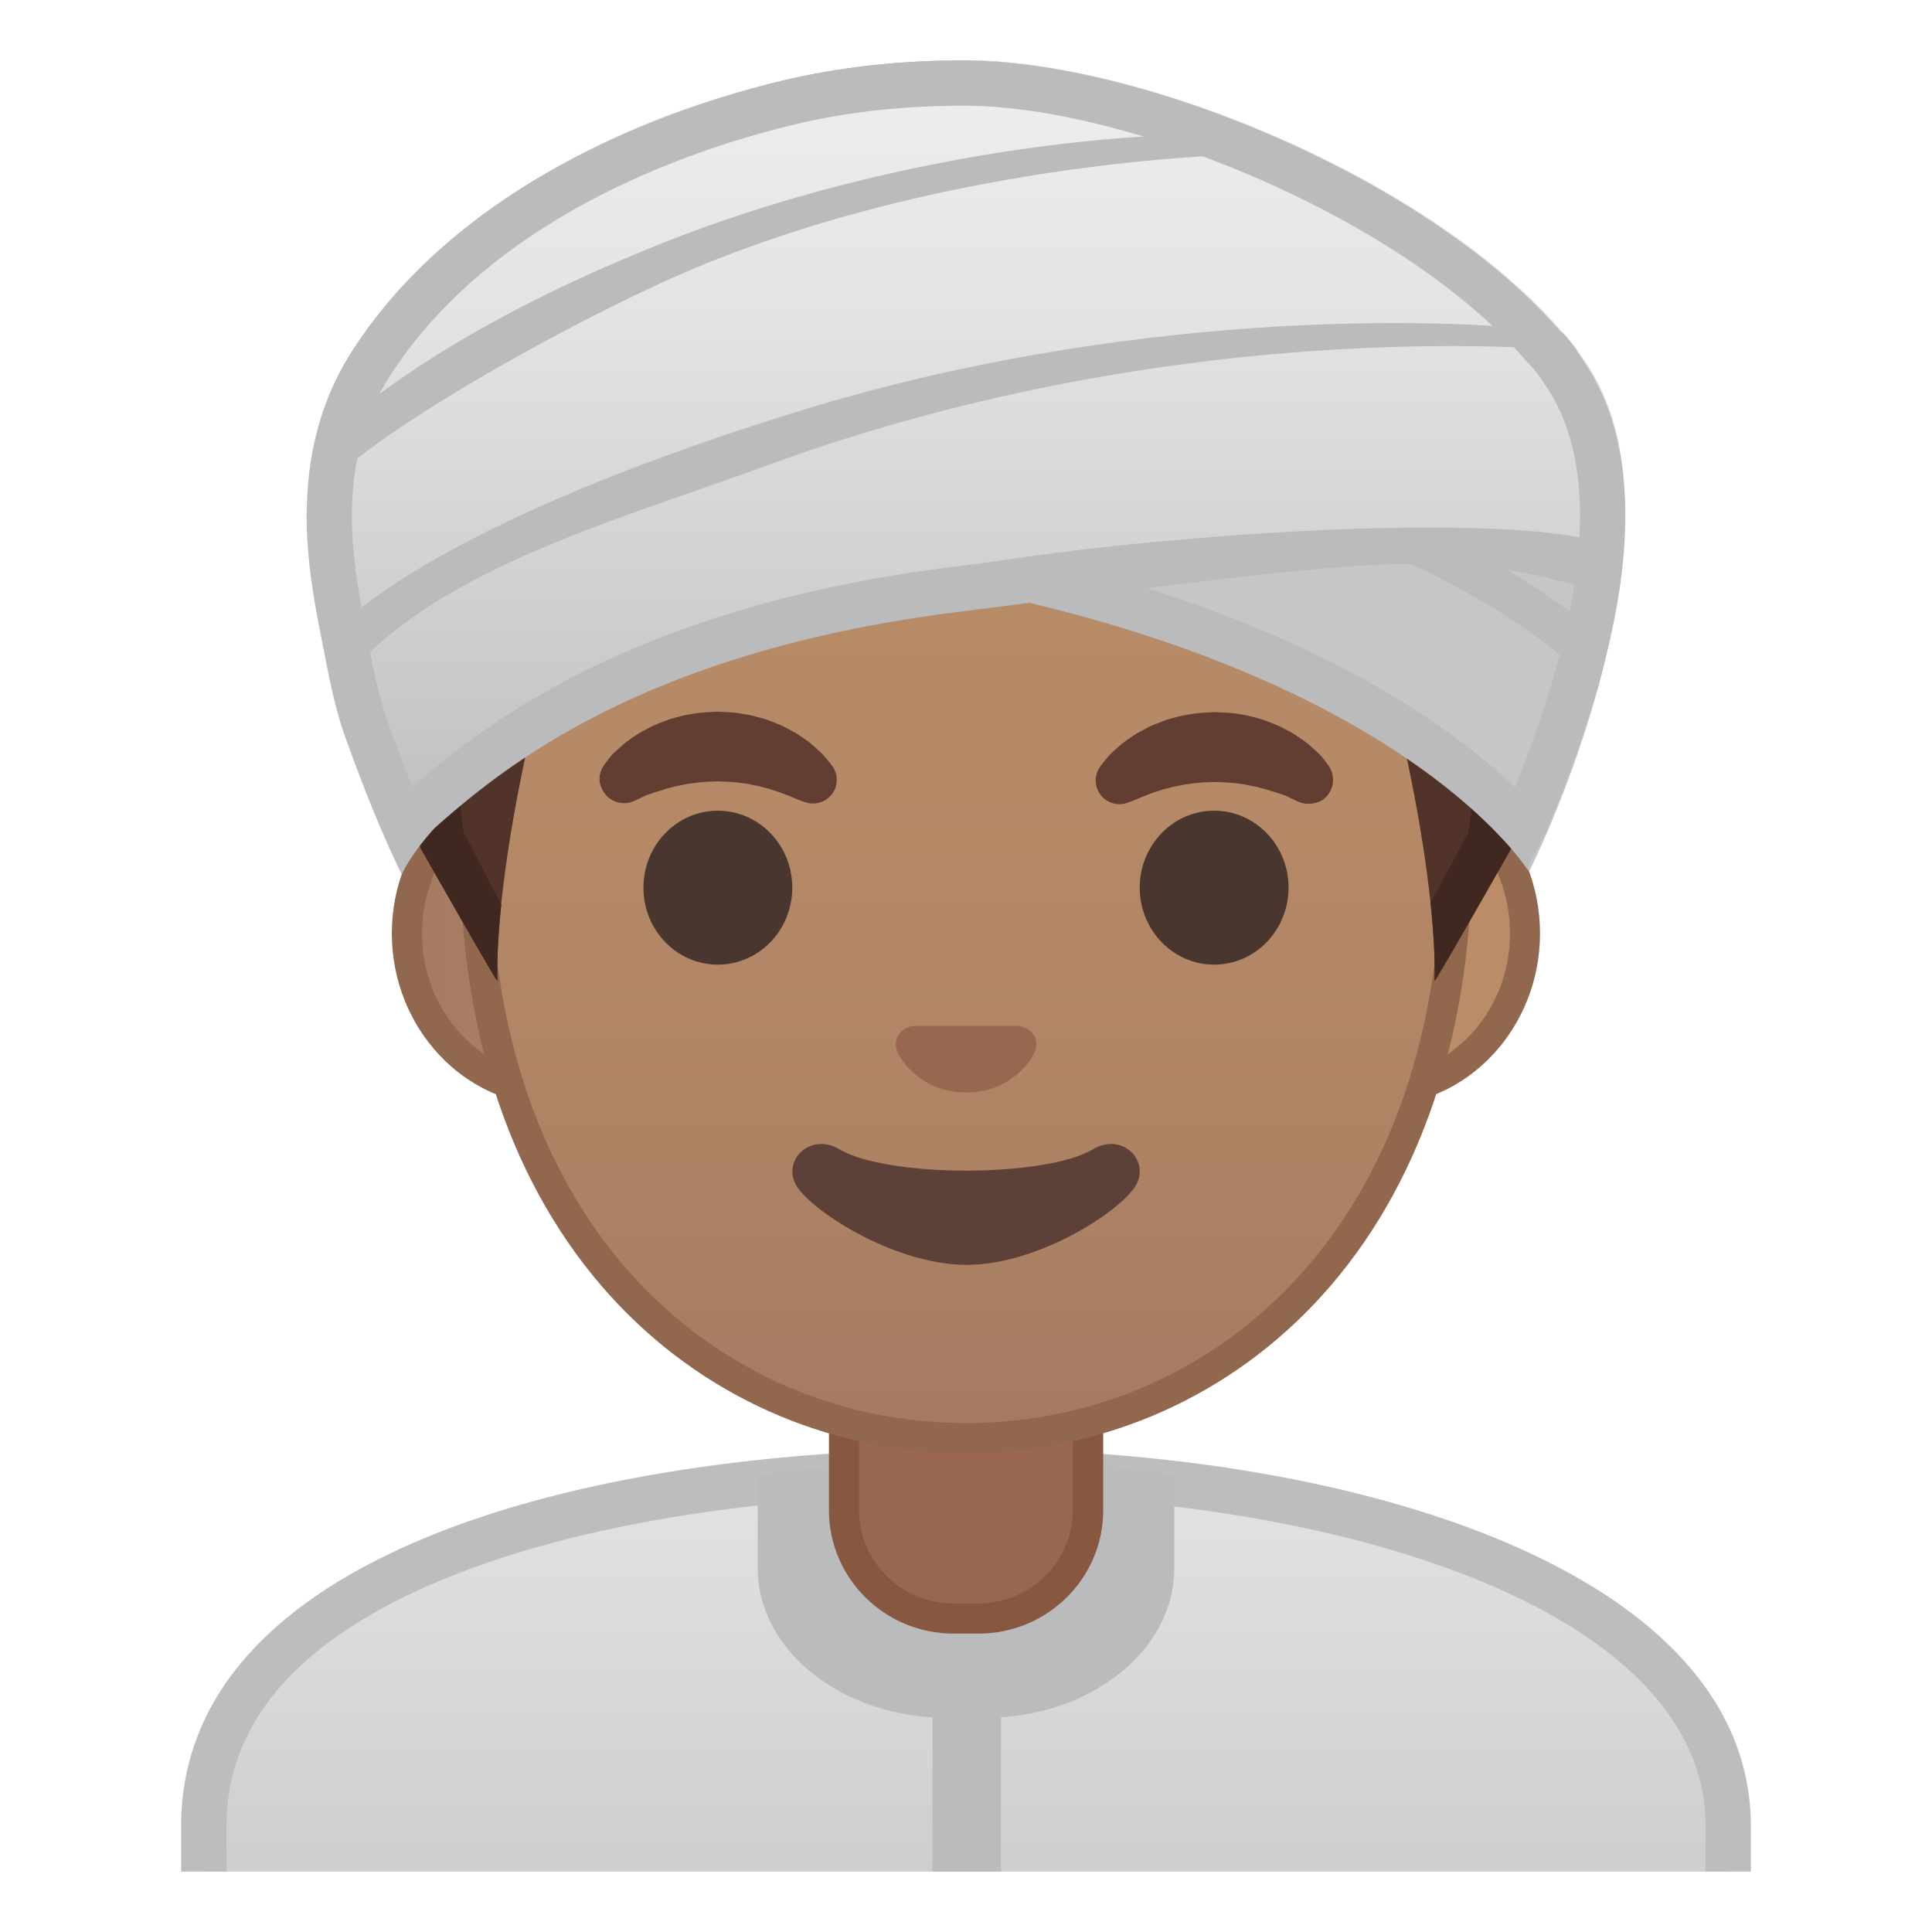 <svg width="128" height="128" xmlns="http://www.w3.org/2000/svg" xmlns:xlink="http://www.w3.org/1999/xlink"><defs><path id="a" d="M4 4h120v120H4z"/></defs><clipPath id="b"><use xlink:href="#a" overflow="visible"/></clipPath><g clip-path="url(#b)"><linearGradient id="c" gradientUnits="userSpaceOnUse" x1="64" x2="64" y1="97.5" y2="130.5"><stop offset=".001" stop-color="#e3e3e3"/><stop offset="1" stop-color="#c9c9c9"/></linearGradient><path d="M13.5 130.5v-9.51c0-17.29 27.21-23.46 50.5-23.49h.14c13.39 0 25.82 2.15 35.01 6.05 7 2.98 15.35 8.42 15.35 17.44v9.51h-101z" fill="url(#c)"/><path d="M64.14 99c24.28 0 48.86 7.55 48.86 21.99V129H15v-8.01c0-6.95 4.88-12.47 14.52-16.42C38.26 100.99 50.51 99.02 64 99h.14m0-3H64c-25.65.03-52 7.1-52 24.99V132h104v-11.01C116 104.13 89.9 96 64.14 96z" fill="#bbbdbf"/></g><g clip-path="url(#b)" fill="#b9bbbd"><path d="M62.75 113.81h2.51c6.93 0 12.54-4.44 12.54-9.91v-6.17c-4.32-.68-8.86-1.02-13.42-1.01-4.79.01-9.59.35-14.18 1.04v6.13c0 5.48 5.62 9.92 12.55 9.92z"/><path d="M61.78 111.5h4.54v17.95h-4.54z"/></g><g><path d="M63.17 107.23c-4 0-7.26-3.22-7.26-7.17v-8.98h16.16v8.98c0 3.95-3.26 7.17-7.26 7.17h-1.64z" fill="#99674f"/><path d="M71.08 92.08v7.98c0 3.4-2.81 6.17-6.26 6.17h-1.65c-3.45 0-6.26-2.77-6.26-6.17v-7.98h14.17m2-2H54.92v9.98c0 4.51 3.7 8.17 8.26 8.17h1.65c4.56 0 8.26-3.66 8.26-8.17v-9.98h-.01z" fill="#875740"/></g><g><linearGradient id="d" gradientUnits="userSpaceOnUse" x1="26.96" x2="101.039" y1="61.844" y2="61.844"><stop offset="0" stop-color="#a47b62"/><stop offset=".191" stop-color="#ad8264"/><stop offset=".551" stop-color="#b78a67"/><stop offset="1" stop-color="#ba8d68"/></linearGradient><path d="M36.67 72.26c-5.36 0-9.71-4.67-9.71-10.41s4.36-10.41 9.71-10.41h54.65c5.36 0 9.71 4.67 9.71 10.41s-4.36 10.41-9.71 10.41H36.67z" fill="url(#d)"/><path d="M91.33 52.43c4.8 0 8.71 4.22 8.71 9.41s-3.91 9.41-8.71 9.41H36.67c-4.8 0-8.71-4.22-8.71-9.41s3.91-9.41 8.71-9.41h54.66m0-2H36.67c-5.89 0-10.71 5.14-10.71 11.41s4.82 11.41 10.71 11.41H91.32c5.89 0 10.71-5.14 10.71-11.41s-4.81-11.41-10.7-11.41z" fill="#91674d"/><linearGradient id="e" gradientUnits="userSpaceOnUse" x1="64" x2="64" y1="94.592" y2="12.826"><stop offset="0" stop-color="#a47b62"/><stop offset=".191" stop-color="#ad8264"/><stop offset=".551" stop-color="#b78a67"/><stop offset="1" stop-color="#ba8d68"/></linearGradient><path d="M64 95.27c-15.66 0-32.52-12.14-32.52-38.81 0-12.38 3.56-23.79 10.02-32.13 6.04-7.8 14.25-12.27 22.5-12.27s16.45 4.47 22.5 12.27c6.46 8.33 10.02 19.75 10.02 32.13 0 12.09-3.51 22.19-10.14 29.21-5.86 6.19-13.81 9.6-22.38 9.6z" fill="url(#e)"/><path d="M64 13.07c7.94 0 15.85 4.33 21.71 11.88 6.33 8.16 9.81 19.35 9.81 31.52 0 11.83-3.41 21.7-9.87 28.52-5.67 5.99-13.36 9.29-21.65 9.29s-15.98-3.3-21.65-9.29c-6.46-6.82-9.87-16.69-9.87-28.52 0-12.16 3.49-23.35 9.81-31.52C48.15 17.4 56.06 13.07 64 13.07m0-2c-17.4 0-33.52 18.61-33.52 45.39 0 26.64 16.61 39.81 33.52 39.81S97.52 83.1 97.52 56.46c0-26.78-16.12-45.39-33.52-45.39z" fill="#91674d"/><path d="M39.99 50.73s.13-.19.38-.51c.07-.08.12-.16.22-.26.11-.11.23-.22.37-.34.14-.12.28-.24.43-.38.15-.13.31-.23.48-.35.17-.11.34-.24.53-.35.19-.1.4-.21.6-.32.21-.12.43-.21.66-.3.23-.09.47-.18.71-.27.49-.14 1-.29 1.54-.36.53-.1 1.08-.11 1.63-.14.55.03 1.09.03 1.63.14.53.07 1.05.22 1.54.36.24.08.48.17.71.27.23.09.45.18.66.3.21.11.41.22.6.32.19.11.36.24.53.35.17.12.33.22.47.34.14.12.27.24.4.35.12.11.24.21.34.31.1.1.18.21.26.29.31.36.46.57.46.57.51.7.35 1.69-.36 2.19-.43.31-.96.37-1.43.21l-.29-.1s-.19-.07-.49-.2c-.08-.03-.15-.07-.25-.11-.1-.03-.19-.07-.3-.11-.21-.08-.44-.17-.7-.25-.13-.04-.26-.09-.4-.13-.14-.03-.28-.07-.43-.11l-.22-.06c-.08-.01-.15-.03-.23-.04-.16-.03-.31-.07-.47-.1-.33-.04-.66-.11-1-.12-.34-.04-.69-.03-1.03-.05-.35.02-.7.01-1.03.05-.34.02-.67.09-1 .12-.16.03-.31.07-.47.1-.08.01-.16.03-.23.04l-.22.06c-.15.04-.29.07-.43.11-.14.04-.27.09-.4.13-.13.04-.25.08-.37.11-.1.04-.2.07-.29.1l-.27.09c-.1.04-.2.1-.29.14-.36.18-.57.27-.57.27-.83.34-1.77-.05-2.11-.87-.24-.48-.16-1.06.13-1.49z" fill="#613e31"/><ellipse cx="47.56" cy="58.81" rx="4.93" ry="5.1" fill="#49362e"/><path d="M86.05 53.13s-.22-.09-.57-.27c-.09-.04-.19-.1-.29-.14-.09-.02-.18-.06-.27-.09-.09-.03-.19-.07-.29-.1-.12-.04-.24-.07-.37-.11-.13-.04-.26-.09-.4-.13-.14-.04-.28-.07-.43-.11l-.22-.06c-.08-.01-.15-.03-.23-.04-.16-.03-.31-.07-.47-.1-.33-.04-.66-.11-1-.12-.34-.04-.69-.03-1.03-.05-.35.02-.7.01-1.03.05-.34.02-.67.09-1 .12-.16.03-.31.07-.47.1-.08.01-.16.03-.23.04l-.22.06c-.15.04-.29.08-.43.11-.14.04-.27.09-.4.13-.26.07-.49.16-.7.25-.11.04-.2.08-.3.11-.09.04-.17.08-.25.11-.3.13-.49.2-.49.2l-.28.1c-.82.29-1.72-.15-2-.97-.17-.5-.08-1.03.21-1.44 0 0 .16-.22.46-.57.08-.09.16-.19.26-.29.1-.1.22-.2.34-.31.12-.11.26-.23.4-.35.14-.12.31-.22.47-.34.17-.12.34-.24.53-.35.19-.1.4-.21.6-.32.21-.12.43-.21.66-.3.23-.09.46-.18.71-.27.49-.14 1-.29 1.54-.36.53-.1 1.08-.11 1.63-.14.55.03 1.09.03 1.63.14.53.06 1.05.22 1.54.36.24.08.48.17.71.27.23.09.45.18.66.3.21.11.41.22.6.32.19.11.36.24.53.35.17.12.32.22.48.35.15.13.3.26.43.38s.26.23.37.34c.09.1.15.18.22.26.25.31.38.51.38.51.5.74.31 1.74-.43 2.25-.49.28-1.07.32-1.56.12z" fill="#613e31"/><ellipse cx="80.44" cy="58.81" rx="4.93" ry="5.1" fill="#49362e"/><path d="M67.86 68.06c-.11-.04-.21-.07-.32-.08h-7.07c-.11.01-.22.04-.32.08-.64.26-.99.92-.69 1.63.3.71 1.71 2.69 4.55 2.69s4.25-1.99 4.55-2.69c.29-.71-.06-1.37-.7-1.63z" fill="#99674f"/><path d="M72.42 76.14c-3.19 1.89-13.63 1.89-16.81 0-1.83-1.09-3.7.58-2.94 2.24.75 1.63 6.45 5.42 11.37 5.42s10.55-3.79 11.3-5.42c.75-1.66-1.09-3.33-2.92-2.24z" fill="#5d4037"/><g><defs><path id="f" d="M64.04 5.83H64c-45.43.25-36.16 50.34-36.16 50.34s5.1 8.99 5.1 8.81c-.03-1.41.46-6.89.46-6.89l-2.68-2.92s3.89-25.44 6.79-24.91c4.45.81 26.54 2 26.57 2 7.83 0 14.92-.36 19.37-1.17 2.9-.53 9.64 1.7 10.68 4.45 1.33 3.54 3.13 19.71 3.13 19.71l-2.68 2.83s.49 5.51.46 6.89c0 .18 5.1-8.81 5.1-8.81s9.34-50.08-36.1-50.33z"/></defs></g><g><radialGradient id="g" cx="64.268" cy="6.07" gradientUnits="userSpaceOnUse" r="47.795"><stop offset="0" stop-color="#6d4c41"/><stop offset="1" stop-color="#523329"/></radialGradient><path d="M64.06 5.83h-.04c-45.43.25-36.17 50.34-36.17 50.34s5.1 8.99 5.1 8.81c-.16-7.25 2.74-20.09 4.8-25.55a6.075 6.075 0 0 1 6.79-3.83c4.46.8 11.55 1.8 19.38 1.8h.16c7.83 0 14.92-1 19.37-1.81 2.9-.53 5.76 1.08 6.79 3.83 2.06 5.47 4.96 18.3 4.8 25.55 0 .18 5.1-8.81 5.1-8.81S109.5 6.08 64.06 5.83z" fill="url(#g)"/><path d="M64.06 5.83h-.04c-45.43.25-36.17 50.34-36.17 50.34s5 8.81 5.1 8.81c-.03-1.48.07-3.2.26-5.03-.12-.29-2.46-4.75-2.48-4.79-.24-1.6-.93-6.98-.55-13.56.41-7.04 2.17-16.96 8.22-24.22 5.67-6.8 14.31-8.48 25.6-8.54h.04c11.32.06 19.89 1.74 25.56 8.54 10.81 12.96 8.18 34.33 7.67 37.79-.02.04-2.46 4.58-2.49 4.65.2 1.89.31 3.65.27 5.17.09 0 5.1-8.81 5.1-8.81s9.35-50.1-36.09-50.35z" fill="#402821"/></g></g><g><defs><path id="h" d="M64.98 39.18c-24.5-5.1-39.41-6.43-44.23-1.89-.65-6.69.82-11.26 2.72-13.87 2.18-3.01 6.41-7.14 9.49-9.25C43.88 6.67 53.2 4 64.02 4c10.59 0 23.57 6.24 33.19 12.73 3.09 2.09 5.18 3.69 7.36 6.69 8.29 11.42-3.24 34.26-3.24 34.26s-7.68-12.54-36.35-18.5z"/></defs><use xlink:href="#h" overflow="visible" fill="#c4c6c7"/><clipPath id="i"><use xlink:href="#h" overflow="visible"/></clipPath><path d="M65.26 41.37c24.5-5.1 40.34-5.86 45.15-1.31.65-6.69-1.6-11.83-3.49-14.45-2.18-3.01-4.27-4.6-7.36-6.69-9.63-6.49-22.53-12.73-33.35-12.73-10.59 0-23.57 6.24-33.19 12.73-3.09 2.09-5.18 3.69-7.36 6.69-8.29 11.42.32 34.26.32 34.26s.84-3.39 4.76-4.73c-.09-3.63 5.84-7.8 34.52-13.77z" clip-path="url(#i)" fill="#b9bbbd"/><path d="M107.67 43.89s-6.08-8.44-32.83-16.69C53.68 20.67 33 20.89 24.41 22.01c0 0-.27.23-.97 1.25 0 0 25.34-2.79 53.64 7.57 10.4 3.81 24.27 8.57 30.01 16.47l.58-3.41z" clip-path="url(#i)" fill="#b9bbbd"/><g><linearGradient id="j" gradientUnits="userSpaceOnUse" x1="62.492" x2="62.492" y1="4.251" y2="56.24"><stop offset=".017" stop-color="#eee"/><stop offset=".328" stop-color="#e3e3e3"/><stop offset=".879" stop-color="#c5c5c5"/><stop offset="1" stop-color="#bdbdbd"/></linearGradient><path d="M104.57 23.42C95.88 12.75 74.69 4 63.87 4c-10.59 0-30.5 5.09-40.55 19.42-8.11 11.55 3.3 34.49 3.3 34.49s5.21-12.08 33.96-17.38" fill="url(#j)"/></g><g><defs><path id="k" d="M64.98 39.18c-24.5-5.1-39.52-6.6-44.33-2.06-.65-6.69.93-11.09 2.83-13.7 2.18-3.01 6.41-7.14 9.49-9.25C43.88 6.67 53.2 4 64.02 4c10.59 0 23.57 6.24 33.19 12.73 3.09 2.09 5.18 3.69 7.36 6.69 8.29 11.42-3.24 34.26-3.24 34.26s-7.68-12.54-36.35-18.5z"/></defs><use xlink:href="#k" overflow="visible" fill="#c4c6c7"/><clipPath id="l"><use xlink:href="#k" overflow="visible"/></clipPath><path d="M63.58 40.53c29-3.62 32.95-4.63 44.59-.53.65-6.69-.74-11.44-2.32-14.58-1.67-3.32-3.21-4.4-6.31-6.5-9.61-6.49-22.51-12.73-33.33-12.73-10.59 0-23.57 6.24-33.19 12.73-3.09 2.09-5.18 3.69-7.36 6.69-8.29 11.42-2.02 32.06-2.02 32.06s10.88-13.51 39.94-17.14z" clip-path="url(#l)" fill="#b9bbbd"/><path d="M107.67 43.89s-6.08-8.44-32.83-16.69C53.68 20.67 33 20.89 24.41 22.01c0 0-.27.23-.97 1.25 0 0 25.34-2.79 53.64 7.57 10.4 3.81 24.27 8.57 30.01 16.47l.58-3.41z" clip-path="url(#l)" fill="#b9bbbd"/><g><linearGradient id="m" gradientUnits="userSpaceOnUse" x1="64.021" x2="64.021" y1="4.25" y2="56.01"><stop offset=".017" stop-color="#eee"/><stop offset=".328" stop-color="#e3e3e3"/><stop offset=".879" stop-color="#c5c5c5"/><stop offset="1" stop-color="#bdbdbd"/></linearGradient><path d="M59.75 38.42c8.17-2.33 41.18-5.33 47.74-1.97.65-6.69-.97-10.55-2.91-13.13C96.55 12.64 76.34 4 64 4 50.84 4 33.38 9.09 23.32 23.42c-8.11 11.55 3.26 34.26 3.26 34.26s-2.76-9 33.17-19.26z" fill="url(#m)"/><path d="M21.38 42.65s4.93-7.2 31.68-15.45c21.15-6.52 41.84-6.31 50.42-5.19 0 0 .34.24 1.04 1.26 0 0-25.41-2.79-53.71 7.57-10.4 3.81-22.9 7.12-28.64 15.02l-.79-3.21zM20.76 29.88s6.2-7.17 23.73-14.01c16.72-6.53 35.08-7.72 40.46-6.56l1.87.86c-7.95-.17-25.36 1.18-40.65 7.54-7.83 3.26-23.5 11.9-25.77 15.92.09-1.27.12-2.59.36-3.75z" fill="#b9bbbd"/></g></g><path d="M63.91 7h.05c.46 0 .97.02 1.58.06l.15.01.18.01c10.7.78 27.43 7.74 35.27 16.86.04.05.08.09.12.13.38.39.73.83 1.06 1.35.02.03.03.05.05.08 2.21 3.19 2.84 7.8 1.87 13.68-.47 2.83-1.28 5.87-2.49 9.31-.48 1.37-.93 2.57-1.37 3.68-4.45-4.24-13.83-10.93-31.47-15.15a3.266 3.266 0 0 0-1.08-.06c-1.5.19-3.06.39-4.72.6-21.47 2.68-31.34 10.71-35.79 14.59-.64-1.59-1.2-3.1-1.63-4.31-.63-1.74-1.02-3.81-1.39-5.81-.09-.47-.18-.93-.26-1.38-.53-2.7-.76-4.91-.72-6.96 0-.08.01-.16.01-.24v-.08c.11-3.22.97-6.1 2.56-8.55 6.58-10.14 19-14.59 25.82-16.34 3.81-1 7.79-1.47 12.16-1.48h.04m0-3h-.04c-4.48 0-8.7.48-12.89 1.55-10.48 2.69-21.53 8.26-27.6 17.62-1.97 3.04-2.92 6.48-3.04 10.08-.01.13-.01.26-.02.37-.05 2.55.28 5.1.78 7.6.49 2.49.92 5.24 1.78 7.63 1.07 2.96 2.33 6.24 3.74 9.07 0 0 .8-1.77 2.17-3.06 4.29-3.77 13.51-11.67 34.7-14.32l4.73-.6c25.92 6.2 33.02 17.74 33.02 17.74-.12-.2.99-2.14 1.09-2.37.83-1.91 1.56-3.86 2.25-5.82 1.03-2.92 2.04-6.33 2.62-9.82.92-5.6.72-11.42-2.36-15.87-.45-.7-.92-1.29-1.43-1.81-8.13-9.46-25.46-17.04-37.32-17.9-.12-.01-.24-.01-.36-.02-.61-.04-1.2-.07-1.77-.07h-.05z" fill="#b9bbbd"/></g></svg>
